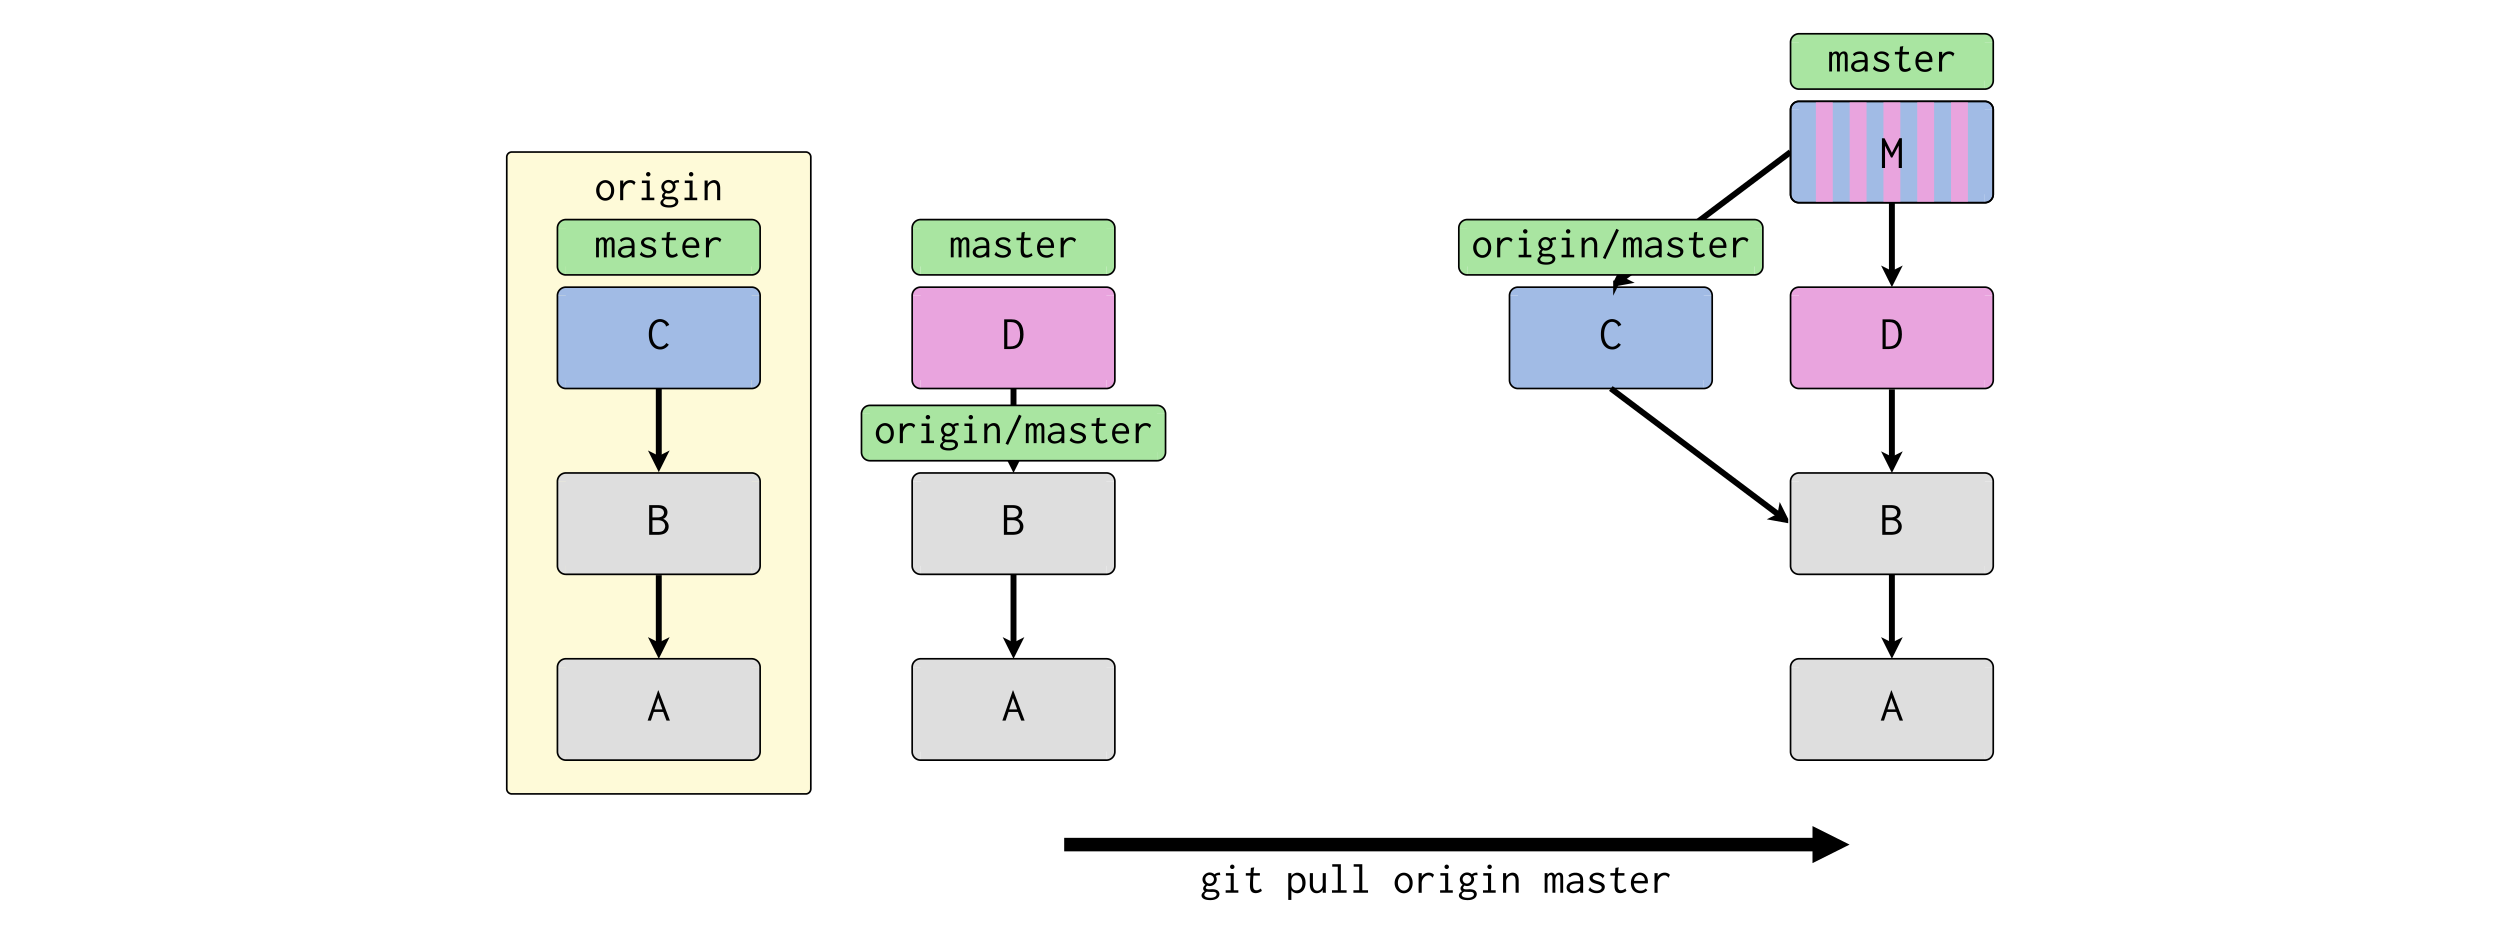 <svg xmlns="http://www.w3.org/2000/svg" xmlns:xlink="http://www.w3.org/1999/xlink" width="2960pt" height="1100pt" viewBox="0 0 2960 1100"><defs><symbol overflow="visible" id="a"><path style="stroke:none" d="M12.898-23.715a9.984 9.984 0 0 1 4.036.84 9.758 9.758 0 0 1 3.328 2.41c.945 1.05 1.695 2.328 2.258 3.836.554 1.508.835 3.192.84 5.05-.005 1.9-.274 3.595-.813 5.079-.543 1.492-1.29 2.77-2.235 3.836a9.525 9.525 0 0 1-3.351 2.437C15.67.332 14.3.61 12.848.61a9.761 9.761 0 0 1-4.192-.914A10.84 10.84 0 0 1 5.23-2.816C4.246-3.883 3.47-5.16 2.895-6.652c-.579-1.485-.868-3.094-.864-4.825a13.252 13.252 0 0 1 .887-4.875c.594-1.52 1.387-2.812 2.387-3.882a11.482 11.482 0 0 1 3.48-2.54 9.541 9.541 0 0 1 4.113-.94Zm6.805 12.238c-.004-1.453-.2-2.746-.586-3.882-.39-1.133-.906-2.09-1.547-2.871-.644-.774-1.383-1.368-2.21-1.778a5.991 5.991 0 0 0-2.614-.61 5.97 5.97 0 0 0-2.617.61c-.832.41-1.559 1.004-2.184 1.778-.625.78-1.125 1.718-1.496 2.82-.375 1.101-.562 2.348-.558 3.73-.004 1.36.183 2.594.558 3.707.371 1.121.871 2.086 1.496 2.895.625.816 1.36 1.441 2.211 1.879a5.68 5.68 0 0 0 2.692.66 6.128 6.128 0 0 0 2.664-.582 6.18 6.18 0 0 0 2.183-1.727c.625-.757 1.114-1.699 1.473-2.82.352-1.113.531-2.383.535-3.809Zm0 0"/></symbol><symbol overflow="visible" id="b"><path style="stroke:none" d="M5.027-23.207h3.758l-.101 4.469a7.694 7.694 0 0 1 3.386-3.73 10.041 10.041 0 0 1 4.973-1.298c2.512 0 4.582.848 6.215 2.54l-1.676 3.503a22.31 22.31 0 0 0-1.02-1.27 5.56 5.56 0 0 0-.996-.862 4.904 4.904 0 0 0-1.171-.56c-.43-.132-.946-.198-1.555-.202a6.688 6.688 0 0 0-3.164.789 8.699 8.699 0 0 0-2.574 2.082 10.563 10.563 0 0 0-1.758 2.969 9.448 9.448 0 0 0-.66 3.504V.05H5.027Zm0 0"/></symbol><symbol overflow="visible" id="c"><path style="stroke:none" d="M5.383-23.207h9.293v20.262h5.433V0H5.08v-2.945h5.94v-17.317H5.384Zm5.687-9.344a2.511 2.511 0 0 1 1.828-.761c.707.003 1.325.265 1.852.789.523.527.79 1.144.79 1.851 0 .715-.267 1.324-.79 1.828-.527.512-1.145.766-1.852.762a2.451 2.451 0 0 1-1.828-.762 2.451 2.451 0 0 1-.761-1.828c-.004-.742.25-1.367.761-1.879Zm0 0"/></symbol><symbol overflow="visible" id="d"><path style="stroke:none" d="M7.871-19.508a4.767 4.767 0 0 0-1.117 1.668 5.223 5.223 0 0 0-.356 1.918c0 .68.133 1.328.407 1.95a4.96 4.96 0 0 0 1.09 1.617c.453.457.996.82 1.625 1.085a4.76 4.76 0 0 0 1.957.403 4.74 4.74 0 0 0 1.98-.403 5.285 5.285 0 0 0 1.625-1.113A5.327 5.327 0 0 0 16.199-14c.27-.602.406-1.242.406-1.922 0-.668-.136-1.316-.406-1.941a5.402 5.402 0 0 0-1.117-1.645 5.367 5.367 0 0 0-1.652-1.11 4.889 4.889 0 0 0-1.953-.405c-1.391 0-2.594.507-3.606 1.515Zm9.344-2.226c1.625-1.383 3.555-2.078 5.789-2.082h.66l.457 3.046a9.704 9.704 0 0 0-1.371-.102c-1.492 0-2.828.356-4.012 1.067a7.03 7.03 0 0 1 1.168 3.91 7.418 7.418 0 0 1-.66 3.075 8.179 8.179 0 0 1-1.805 2.539 8.534 8.534 0 0 1-2.664 1.726 8.396 8.396 0 0 1-3.25.633c-.953 0-1.933-.183-2.945-.558-1.086 1.054-1.629 1.933-1.625 2.64-.004.578.328 1.027.988 1.348.66.324 1.567.484 2.72.48.64.004 1.288-.02 1.952-.074a28.976 28.976 0 0 1 1.856-.078c1.523.004 2.832.148 3.933.434 1.098.289 1.989.695 2.668 1.218.676.528 1.184 1.145 1.524 1.852.336.71.504 1.469.507 2.285a5.89 5.89 0 0 1-.66 2.664c-.441.863-1.101 1.625-1.98 2.285-.883.66-1.992 1.184-3.328 1.574-1.34.387-2.907.582-4.696.586-1.867-.004-3.464-.148-4.8-.433-1.336-.29-2.41-.688-3.223-1.192-.813-.511-1.434-1.093-1.856-1.754A3.784 3.784 0 0 1 1.93 3.25C1.926 1.418 3.195-.29 5.738-1.879c-1.258-.64-1.883-1.707-1.879-3.2-.004-1.452.875-2.91 2.641-4.366a7.558 7.558 0 0 1-2.54-2.742 7.31 7.31 0 0 1-.913-3.555c0-1.149.234-2.223.71-3.223a8.586 8.586 0 0 1 1.903-2.617 8.98 8.98 0 0 1 2.742-1.75 8.394 8.394 0 0 1 3.176-.637c2.266.004 4.145.75 5.637 2.235ZM8.175-1.22C6.243-.137 5.278 1.047 5.282 2.336c-.004.676.192 1.242.582 1.7.387.456.91.827 1.574 1.116.657.285 1.438.5 2.336.637.899.133 1.836.2 2.82.203 2.063-.004 3.774-.375 5.13-1.117 1.351-.746 2.027-1.746 2.03-2.996-.07-.918-.448-1.625-1.144-2.133-.695-.504-1.789-.758-3.273-.762-.172.004-.34.012-.508.028-.172.02-.34.027-.508.023-1.289.004-2.441-.02-3.453-.074a60.698 60.698 0 0 1-2.691-.18Zm0 0"/></symbol><symbol overflow="visible" id="e"><path style="stroke:none" d="M3.453 0v-23.207H7.11v4.113a10.364 10.364 0 0 1 3.399-3.402c1.379-.844 2.785-1.27 4.219-1.27 1.02 0 1.976.18 2.863.536.887.355 1.652.921 2.3 1.699.645.781 1.15 1.781 1.508 2.996.36 1.223.54 2.71.54 4.469V0H18.28v-13.965c0-2.433-.418-4.144-1.25-5.129-.836-.98-1.847-1.472-3.035-1.472-.785 0-1.586.171-2.398.507a7.307 7.307 0 0 0-2.22 1.45 7.496 7.496 0 0 0-1.632 2.257c-.426.883-.64 1.883-.637 2.997V0Zm0 0"/></symbol><symbol overflow="visible" id="i"><path style="stroke:none" d="M1.93 0v-23.207H5.28v2.285a6.536 6.536 0 0 1 2.082-2.055c.844-.523 1.742-.789 2.692-.789.98 0 1.851.325 2.613.965a4.28 4.28 0 0 1 1.45 2.438c.437-1.012 1.132-1.832 2.081-2.461a5.504 5.504 0 0 1 3.098-.942c1.586 0 2.754.57 3.504 1.703.742 1.137 1.082 2.547 1.015 4.239V0h-3.351v-16.453c-.004-1.047-.055-1.875-.152-2.488-.106-.606-.274-1.07-.508-1.395-.239-.32-.477-.523-.711-.61-.239-.081-.543-.124-.914-.128-.442.004-.883.183-1.32.535-.446.36-.833.805-1.169 1.344a7.29 7.29 0 0 0-.812 1.855 6.867 6.867 0 0 0-.305 2.004V0h-3.402v-16.148c-.004-1.93-.184-3.215-.535-3.86-.36-.64-.977-.96-1.852-.965-.816.004-1.601.485-2.363 1.45-.762.964-1.145 2.312-1.14 4.035V0Zm0 0"/></symbol><symbol overflow="visible" id="j"><path style="stroke:none" d="M4.621-20.465c2.063-2.164 4.82-3.246 8.277-3.25 2.84.004 5.082.723 6.727 2.16 1.64 1.442 2.465 3.836 2.465 7.184V0h-3.453v-2.54C16.164-.472 13.387.556 10.309.56 9.086.555 7.996.37 7.03 0c-.965-.371-1.785-.86-2.46-1.473A6.17 6.17 0 0 1 3.02-3.555c-.36-.777-.536-1.554-.532-2.336-.004-2.332 1.004-4.18 3.02-5.535 2.015-1.351 4.918-2.094 8.71-2.234h4.368v-.871c0-2.317-.484-3.934-1.45-4.856-.964-.918-2.46-1.379-4.491-1.383-2.508.004-4.59.883-6.247 2.641Zm14.117 9.598h-.863c-.477.004-.926-.004-1.348-.024-.425-.015-.84-.023-1.242-.027-1.863.004-3.387.129-4.57.383-1.188.254-2.117.601-2.793 1.039-.68.441-1.149.941-1.399 1.5a4.185 4.185 0 0 0-.378 1.8c-.004 1.087.468 2.016 1.421 2.794.946.78 2.114 1.172 3.504 1.168 1.012.004 1.926-.157 2.742-.48.81-.321 1.52-.712 2.133-1.169.606-.457 1.098-.93 1.473-1.422.371-.488.64-.922.812-1.297.336-.675.508-1.59.508-2.742Zm0 0"/></symbol><symbol overflow="visible" id="k"><path style="stroke:none" d="m21.938-20.11-2.133 3.2c-.172-.031-.258-.164-.258-.406 0-.235-.035-.407-.102-.508-.617-.778-1.488-1.496-2.613-2.156-1.129-.66-2.41-.989-3.84-.993a7.72 7.72 0 0 0-1.87.23 6.06 6.06 0 0 0-1.587.634 3.213 3.213 0 0 0-1.101 1.043 2.543 2.543 0 0 0-.41 1.445c-.004.41.097.773.304 1.094.203.324.527.636.973.937.437.309 1.062.613 1.867.914.8.309 1.848.649 3.145 1.016 2.93.781 5 1.703 6.214 2.77 1.207 1.066 1.813 2.378 1.817 3.933a6.656 6.656 0 0 1-.66 2.894c-.442.918-1.086 1.711-1.93 2.387-.852.68-1.867 1.215-3.047 1.602-1.187.387-2.523.578-4.012.582-3.894-.004-7.16-1.219-9.8-3.656l2.082-3.657c.097.11.168.274.203.496.03.227.148.497.36.805.202.316.577.672 1.124 1.066.543.403 1.379.844 2.508 1.325.508.246 1.09.418 1.738.52.649.105 1.297.155 1.945.155.68 0 1.368-.082 2.07-.253a7.201 7.201 0 0 0 1.895-.743 4.337 4.337 0 0 0 1.356-1.175c.34-.457.508-.977.512-1.559-.004-.883-.41-1.633-1.227-2.246-.82-.613-2.32-1.242-4.5-1.895-1.5-.437-2.492-.746-2.969-.918-1.23-.476-2.117-.89-2.66-1.25a7.284 7.284 0 0 1-1.484-1.273 5.906 5.906 0 0 1-1.075-1.68 5.043 5.043 0 0 1-.406-2.066c-.004-.813.219-1.594.66-2.344.438-.746 1.055-1.406 1.852-1.988.797-.574 1.742-1.043 2.844-1.402 1.097-.356 2.293-.536 3.582-.536 3.55 0 6.43 1.22 8.633 3.657Zm0 0"/></symbol><symbol overflow="visible" id="l"><path style="stroke:none" d="m9.547-29.402 3.96-.66a2.55 2.55 0 0 1-.128.812 5.453 5.453 0 0 0-.176.559l-.61 5.484h7.618v2.945h-7.617c-.309 3.032-.461 5.875-.457 8.532a65.325 65.325 0 0 0 .101 4.136c.067 1.125.246 2.012.535 2.657.29.648.704 1.152 1.25 1.507.54.36 1.274.535 2.196.535 1.562 0 3.297-.71 5.207-2.132l1.12 2.894c-2.335 1.727-4.741 2.59-7.21 2.59-2.441 0-4.219-.738-5.332-2.215C8.883-3.234 8.375-5.633 8.48-8.96c-.003-1.219.032-2.781.102-4.684.066-1.898.203-4.105.406-6.617H3.555v-2.945H9.14Zm0 0"/></symbol><symbol overflow="visible" id="m"><path style="stroke:none" d="M13.152-23.766c1.215 0 2.399.223 3.555.66a8.339 8.339 0 0 1 3.02 2.008c.863.899 1.558 2.04 2.082 3.426.523 1.39.785 3.035.789 4.926-.004.273-.012.55-.028.84-.015.289-.043.57-.074.836H5.992c.067 1.629.344 2.992.836 4.09.488 1.101 1.11 1.988 1.856 2.664a6.516 6.516 0 0 0 2.488 1.449c.91.289 1.824.43 2.742.43 2.402 0 4.399-.864 5.992-2.59l2.032 1.98C19.973-.68 17.261.503 13.813.508 12.117.504 10.57.246 9.163-.277 7.758-.801 6.563-1.574 5.586-2.59 4.602-3.605 3.84-4.863 3.3-6.37c-.547-1.504-.817-3.223-.813-5.156-.004-1.961.274-3.707.836-5.23.555-1.524 1.317-2.802 2.285-3.833a9.798 9.798 0 0 1 3.38-2.363c1.284-.54 2.671-.813 4.163-.813Zm-7.007 9.75H18.89c0-.132.007-.257.023-.375a4.03 4.03 0 0 0 .027-.425 6.06 6.06 0 0 0-.484-2.375 6.355 6.355 0 0 0-1.293-1.954 6.575 6.575 0 0 0-1.906-1.328 5.679 5.679 0 0 0-2.36-.5c-1.593.004-3.03.563-4.316 1.676-1.289 1.121-2.102 2.879-2.437 5.281Zm0 0"/></symbol><symbol overflow="visible" id="o"><path style="stroke:none" d="m3.25.66 15.895-34.43 3.046 1.575L6.246 2.133Zm0 0"/></symbol><symbol overflow="visible" id="q"><path style="stroke:none" d="M3.047-23.207h3.605v3.555a8.524 8.524 0 0 1 3.141-2.97c1.309-.726 2.629-1.089 3.96-1.093 1.29.004 2.524.25 3.704.738a8.911 8.911 0 0 1 3.117 2.207c.899.985 1.613 2.22 2.145 3.707.523 1.493.789 3.254.793 5.282-.004 2.035-.285 3.828-.844 5.383-.566 1.558-1.309 2.855-2.223 3.886-.922 1.035-1.968 1.813-3.14 2.336-1.18.524-2.38.785-3.602.785-1.433 0-2.762-.32-3.984-.964a8.126 8.126 0 0 1-3.016-2.692V8.48H3.047ZM6.652-9.711c.063 2.496.645 4.281 1.739 5.356 1.093 1.078 2.441 1.613 4.046 1.613.848 0 1.7-.133 2.555-.403.852-.27 1.637-.734 2.356-1.39.715-.656 1.285-1.52 1.715-2.598.421-1.074.636-2.422.64-4.043-.004-2.957-.629-5.254-1.871-6.89-1.25-1.63-2.996-2.48-5.242-2.551a6.877 6.877 0 0 0-2.102.355c-.718.235-1.36.64-1.918 1.211-.566.578-1.027 1.344-1.383 2.297-.359.961-.539 2.145-.535 3.559Zm0 0"/></symbol><symbol overflow="visible" id="r"><path style="stroke:none" d="M3.2-23.207h3.655v12.95c0 1.491.133 2.737.407 3.734.27 1 .652 1.8 1.148 2.41.492.61 1.055 1.05 1.684 1.32.629.273 1.316.41 2.066.406a6.843 6.843 0 0 0 2.344-.61A6.439 6.439 0 0 0 16.52-4.44c.593-.625 1.062-1.43 1.402-2.414.34-.98.512-2.165.512-3.555v-12.797h3.656v21.125c0 .781.082 1.473.254 2.082h-3.809c-.039-.234-.07-.496-.101-.785a4.66 4.66 0 0 1 0-.992l.05-1.778a8.128 8.128 0 0 1-3.03 3.024C14.175.195 12.776.555 11.25.559 10.059.555 8.988.348 8.04-.074c-.954-.422-1.813-1.074-2.575-1.957-.766-.88-1.344-1.996-1.73-3.352-.395-1.351-.59-2.976-.587-4.875Zm0 0"/></symbol><symbol overflow="visible" id="s"><path style="stroke:none" d="M4.316-33.77h10.207v30.825h6.805V0H4.012v-2.945h6.855v-27.88h-6.55Zm0 0"/></symbol><symbol overflow="visible" id="f"><path style="stroke:none" d="M3.047-35.152h8.183c3.004.004 5.344.418 7.024 1.242 1.672.828 3.094 2.012 4.258 3.555 1.164 1.543 2.027 3.406 2.597 5.585.563 2.184.848 4.645.848 7.391 0 2.711-.34 5.14-1.016 7.281-.68 2.149-1.609 3.98-2.793 5.5-1.187 1.528-2.722 2.684-4.601 3.47C15.664-.34 13.332.05 10.55.054H3.047ZM6.77-31.88v28.832h3.585c3.993 0 6.915-1.215 8.766-3.644 1.844-2.43 2.77-5.926 2.774-10.489-.043-4.597-.895-8.195-2.551-10.797-1.664-2.597-4.453-3.898-8.371-3.902Zm0 0"/></symbol><symbol overflow="visible" id="g"><path style="stroke:none" d="M2.707-35.152h9.988c2.028.004 3.785.199 5.274.593 1.484.395 2.68.989 3.586 1.774.902.789 1.597 1.7 2.086 2.73.488 1.035.734 2.168.734 3.407 0 1.652-.453 3.21-1.355 4.675-.903 1.465-2.18 2.5-3.836 3.098a9.748 9.748 0 0 1 2.68 1.441 11.68 11.68 0 0 1 2.116 2.118 8.884 8.884 0 0 1 1.352 2.574c.297.926.45 1.875.453 2.851-.004 2.977-1.058 5.371-3.16 7.18C20.515-.902 17.187 0 12.641 0H2.707Zm3.895 3.273v11.285h5.484c1.566.004 2.855-.136 3.863-.426 1.008-.28 1.817-.671 2.434-1.164a4.661 4.661 0 0 0 1.37-1.785 7.47 7.47 0 0 0 .56-2.242 7.668 7.668 0 0 0-.532-2.21c-.281-.677-.722-1.27-1.316-1.786-.602-.508-1.363-.914-2.293-1.219-.934-.297-2.09-.449-3.469-.453Zm0 14.555v13.883h6.765c3.028.003 5.14-.63 6.336-1.899 1.192-1.262 1.863-2.86 2.02-4.789-.078-1.055-.285-2.016-.625-2.887a6.33 6.33 0 0 0-1.563-2.293c-.703-.66-1.652-1.16-2.844-1.504-1.195-.335-2.625-.507-4.289-.511Zm0 0"/></symbol><symbol overflow="visible" id="h"><path style="stroke:none" d="m.875 0 12.414-35.773h.45L27.28 0H23.22l-3.895-10.27H8.152L4.77 0Zm17.547-13.316-4.965-13.43-4.512 13.43Zm0 0"/></symbol><symbol overflow="visible" id="n"><path style="stroke:none" d="M22.457-27.188c-.004-.44-.059-.769-.168-.992a8.673 8.673 0 0 0-2.937-2.906c-1.207-.715-2.485-1.074-3.836-1.078a7.088 7.088 0 0 0-3.61.988c-1.129.66-2.129 1.621-2.992 2.88-.867 1.265-1.543 2.796-2.031 4.597-.488 1.808-.73 3.86-.73 6.152 0 2.223.242 4.246.73 6.067.488 1.828 1.176 3.386 2.058 4.683.883 1.297 1.918 2.305 3.106 3.02a7.239 7.239 0 0 0 3.808 1.07c1.391 0 2.735-.395 4.036-1.188 1.293-.789 2.336-1.859 3.132-3.214l2.934 1.918a10.945 10.945 0 0 1-2.035 2.484A13.528 13.528 0 0 1 21.41-.902c-.883.492-1.765.855-2.648 1.097-.883.242-1.778.367-2.68.367-2.035 0-3.832-.347-5.39-1.042-1.563-.696-2.993-1.774-4.29-3.243-1.3-1.465-2.308-3.328-3.02-5.586-.718-2.254-1.073-4.945-1.07-8.07-.003-3.46.41-6.348 1.243-8.66.824-2.313 1.914-4.164 3.273-5.559 1.352-1.39 2.793-2.379 4.317-2.96 1.523-.583 3-.872 4.43-.876 1.163.004 2.3.172 3.413.508 1.106.34 2.14.809 3.102 1.41.96.602 1.816 1.328 2.566 2.172.75.852 1.352 1.801 1.809 2.848l-3.781 1.863c-.157-.105-.23-.293-.227-.555Zm0 0"/></symbol><symbol overflow="visible" id="t"><path style="stroke:none" d="M2.313-35.152h3.105l8.687 17.207 8.86-17.266h2.992V0H22.23v-26.52l-7.617 14.165H13.09L5.98-26.352V0H2.312Zm0 0"/></symbol></defs><path style="fill-rule:nonzero;fill:#fff;fill-opacity:1;stroke-width:0;stroke-linecap:butt;stroke-linejoin:miter;stroke:#000;stroke-opacity:1;stroke-miterlimit:10" d="M0 0h148v55H0Zm0 0" transform="scale(20)"/><path style="fill-rule:evenodd;fill:#fefad8;fill-opacity:1;stroke-width:.1;stroke-linecap:butt;stroke-linejoin:round;stroke:#000;stroke-opacity:1;stroke-miterlimit:10" d="M30.3 9h17.4a.3.3 0 0 1 .3.3v37.4a.3.3 0 0 1-.3.3H30.3a.3.3 0 0 1-.3-.3V9.3a.3.3 0 0 1 .3-.3" transform="scale(20)"/><path style="fill:none;stroke-width:.35;stroke-linecap:butt;stroke-linejoin:round;stroke:#000;stroke-opacity:1;stroke-miterlimit:10" d="M39 34.049v4.185" transform="scale(20)"/><path style="fill-rule:evenodd;fill:#000;fill-opacity:1;stroke-width:.35;stroke-linecap:butt;stroke-linejoin:miter;stroke:#000;stroke-opacity:1;stroke-miterlimit:10" d="m39 38.609-.25-.5.25.125.25-.125-.25.5Zm0 0" transform="scale(20)"/><path style="fill:none;stroke-width:.35;stroke-linecap:butt;stroke-linejoin:miter;stroke:#000;stroke-opacity:1;stroke-miterlimit:10" d="M39 23v4.185" transform="scale(20)"/><path style="fill-rule:evenodd;fill:#000;fill-opacity:1;stroke-width:.35;stroke-linecap:butt;stroke-linejoin:miter;stroke:#000;stroke-opacity:1;stroke-miterlimit:10" d="m39 27.56-.25-.5.25.125.25-.125-.25.5Zm0 0" transform="scale(20)"/><g style="fill:#000;fill-opacity:1"><use xlink:href="#a" x="703.828" y="237"/><use xlink:href="#b" x="729.219" y="237"/><use xlink:href="#c" x="754.609" y="237"/><use xlink:href="#d" x="780" y="237"/><use xlink:href="#c" x="805.391" y="237"/><use xlink:href="#e" x="830.781" y="237"/></g><path style="fill:none;stroke-width:.8;stroke-linecap:butt;stroke-linejoin:miter;stroke:#000;stroke-opacity:1;stroke-miterlimit:10" d="M63 50h44.7" transform="scale(20)"/><path style="fill-rule:evenodd;fill:#000;fill-opacity:1;stroke-width:.8;stroke-linecap:butt;stroke-linejoin:miter;stroke:#000;stroke-opacity:1;stroke-miterlimit:10" d="m107.7 50.45.9-.45-.9-.45v.9Zm0 0" transform="scale(20)"/><path style="fill:none;stroke-width:.35;stroke-linecap:butt;stroke-linejoin:miter;stroke:#000;stroke-opacity:1;stroke-miterlimit:10" d="M60 34v4.234" transform="scale(20)"/><path style="fill-rule:evenodd;fill:#000;fill-opacity:1;stroke-width:.35;stroke-linecap:butt;stroke-linejoin:miter;stroke:#000;stroke-opacity:1;stroke-miterlimit:10" d="m60 38.609-.25-.5.25.125.25-.125-.25.5Zm0 0" transform="scale(20)"/><path style="fill:none;stroke-width:.35;stroke-linecap:butt;stroke-linejoin:miter;stroke:#000;stroke-opacity:1;stroke-miterlimit:10" d="M60 23v4.234" transform="scale(20)"/><path style="fill-rule:evenodd;fill:#000;fill-opacity:1;stroke-width:.35;stroke-linecap:butt;stroke-linejoin:miter;stroke:#000;stroke-opacity:1;stroke-miterlimit:10" d="m60 27.609-.25-.5.25.125.25-.125-.25.5Zm0 0" transform="scale(20)"/><path style="stroke:none;fill-rule:evenodd;fill:#e9a4de;fill-opacity:1" d="M1090 340h220v120h-220ZM1090 350v-10c-5.523 0-10 4.477-10 10h10ZM1310 350h10c0-5.523-4.477-10-10-10v10Zm0 0"/><path style="stroke:none;fill-rule:evenodd;fill:#e9a4de;fill-opacity:1" d="M1080 350h240v100h-240ZM1090 450h-10c0 5.523 4.477 10 10 10v-10ZM1310 450v10c5.523 0 10-4.477 10-10h-10Zm0 0"/><path style="fill:none;stroke-width:.1;stroke-linecap:butt;stroke-linejoin:miter;stroke:#000;stroke-opacity:1;stroke-miterlimit:10" d="M54.5 17h11M54.5 23h11M54.5 17a.5.5 0 0 0-.5.5M66 17.5a.5.5 0 0 0-.5-.5M54 17.5v5M66 17.5v5M54 22.5a.5.5 0 0 0 .5.5M65.5 23a.5.5 0 0 0 .5-.5" transform="scale(20)"/><use xlink:href="#f" x="1185.898" y="413.223" style="fill:#000;fill-opacity:1"/><path style="stroke:none;fill-rule:evenodd;fill:#dedede;fill-opacity:1" d="M1090 560h220v120h-220ZM1090 570v-10c-5.523 0-10 4.477-10 10h10ZM1310 570h10c0-5.523-4.477-10-10-10v10Zm0 0"/><path style="stroke:none;fill-rule:evenodd;fill:#dedede;fill-opacity:1" d="M1080 570h240v100h-240ZM1090 670h-10c0 5.523 4.477 10 10 10v-10ZM1310 670v10c5.523 0 10-4.477 10-10h-10Zm0 0"/><path style="fill:none;stroke-width:.1;stroke-linecap:butt;stroke-linejoin:miter;stroke:#000;stroke-opacity:1;stroke-miterlimit:10" d="M54.5 28h11M54.5 34h11M54.5 28a.5.5 0 0 0-.5.5M66 28.5a.5.5 0 0 0-.5-.5M54 28.5v5M66 28.5v5M54 33.5a.5.5 0 0 0 .5.5M65.5 34a.5.5 0 0 0 .5-.5" transform="scale(20)"/><use xlink:href="#g" x="1185.898" y="633.223" style="fill:#000;fill-opacity:1"/><path style="stroke:none;fill-rule:evenodd;fill:#dedede;fill-opacity:1" d="M1090 780h220v120h-220ZM1090 790v-10c-5.523 0-10 4.477-10 10h10ZM1310 790h10c0-5.523-4.477-10-10-10v10Zm0 0"/><path style="stroke:none;fill-rule:evenodd;fill:#dedede;fill-opacity:1" d="M1080 790h240v100h-240ZM1090 890h-10c0 5.523 4.477 10 10 10v-10ZM1310 890v10c5.523 0 10-4.477 10-10h-10Zm0 0"/><path style="fill:none;stroke-width:.1;stroke-linecap:butt;stroke-linejoin:miter;stroke:#000;stroke-opacity:1;stroke-miterlimit:10" d="M54.5 39h11M54.5 45h11M54.5 39a.5.5 0 0 0-.5.5M66 39.5a.5.5 0 0 0-.5-.5M54 39.5v5M66 39.5v5M54 44.5a.5.5 0 0 0 .5.5M65.5 45a.5.5 0 0 0 .5-.5" transform="scale(20)"/><use xlink:href="#h" x="1185.898" y="853.223" style="fill:#000;fill-opacity:1"/><path style="stroke:none;fill-rule:evenodd;fill:#a9e5a1;fill-opacity:1" d="M1090 260h220v65.5h-220ZM1090 270v-10c-5.523 0-10 4.477-10 10h10ZM1310 270h10c0-5.523-4.477-10-10-10v10Zm0 0"/><path style="stroke:none;fill-rule:evenodd;fill:#a9e5a1;fill-opacity:1" d="M1080 270h240v45.5h-240ZM1090 315.5h-10c0 5.523 4.477 10 10 10v-10ZM1310 315.5v10c5.523 0 10-4.477 10-10h-10Zm0 0"/><path style="fill:none;stroke-width:.1;stroke-linecap:butt;stroke-linejoin:miter;stroke:#000;stroke-opacity:1;stroke-miterlimit:10" d="M54.5 13h11M54.5 16.275h11M54.5 13a.5.5 0 0 0-.5.5M66 13.5a.5.5 0 0 0-.5-.5M54 13.5v2.275M66 13.5v2.275M54 15.775a.5.5 0 0 0 .5.5M65.5 16.275a.5.5 0 0 0 .5-.5" transform="scale(20)"/><g style="fill:#000;fill-opacity:1"><use xlink:href="#i" x="1123.828" y="304.648"/><use xlink:href="#j" x="1149.219" y="304.648"/><use xlink:href="#k" x="1174.609" y="304.648"/><use xlink:href="#l" x="1200" y="304.648"/><use xlink:href="#m" x="1225.391" y="304.648"/><use xlink:href="#b" x="1250.781" y="304.648"/></g><path style="stroke:none;fill-rule:evenodd;fill:#a9e5a1;fill-opacity:1" d="M670 260h220v65.5H670ZM670 270v-10c-5.523 0-10 4.477-10 10h10ZM890 270h10c0-5.523-4.477-10-10-10v10Zm0 0"/><path style="stroke:none;fill-rule:evenodd;fill:#a9e5a1;fill-opacity:1" d="M660 270h240v45.5H660ZM670 315.5h-10c0 5.523 4.477 10 10 10v-10ZM890 315.5v10c5.523 0 10-4.477 10-10h-10Zm0 0"/><path style="fill:none;stroke-width:.1;stroke-linecap:butt;stroke-linejoin:miter;stroke:#000;stroke-opacity:1;stroke-miterlimit:10" d="M33.5 13h11M33.5 16.275h11M33.5 13a.5.5 0 0 0-.5.5M45 13.5a.5.5 0 0 0-.5-.5M33 13.5v2.275M45 13.5v2.275M33 15.775a.5.5 0 0 0 .5.5M44.5 16.275a.5.5 0 0 0 .5-.5" transform="scale(20)"/><g style="fill:#000;fill-opacity:1"><use xlink:href="#i" x="703.828" y="304.648"/><use xlink:href="#j" x="729.219" y="304.648"/><use xlink:href="#k" x="754.609" y="304.648"/><use xlink:href="#l" x="780" y="304.648"/><use xlink:href="#m" x="805.391" y="304.648"/><use xlink:href="#b" x="830.781" y="304.648"/></g><path style="stroke:none;fill-rule:evenodd;fill:#a1bbe5;fill-opacity:1" d="M670 340h220v120H670ZM670 350v-10c-5.523 0-10 4.477-10 10h10ZM890 350h10c0-5.523-4.477-10-10-10v10Zm0 0"/><path style="stroke:none;fill-rule:evenodd;fill:#a1bbe5;fill-opacity:1" d="M660 350h240v100H660ZM670 450h-10c0 5.523 4.477 10 10 10v-10ZM890 450v10c5.523 0 10-4.477 10-10h-10Zm0 0"/><path style="fill:none;stroke-width:.1;stroke-linecap:butt;stroke-linejoin:miter;stroke:#000;stroke-opacity:1;stroke-miterlimit:10" d="M33.5 17h11M33.5 23h11M33.5 17a.5.5 0 0 0-.5.5M45 17.5a.5.5 0 0 0-.5-.5M33 17.5v5M45 17.5v5M33 22.5a.5.5 0 0 0 .5.5M44.5 23a.5.5 0 0 0 .5-.5" transform="scale(20)"/><use xlink:href="#n" x="765.898" y="413.223" style="fill:#000;fill-opacity:1"/><path style="stroke:none;fill-rule:evenodd;fill:#dedede;fill-opacity:1" d="M670 780h220v120H670ZM670 790v-10c-5.523 0-10 4.477-10 10h10ZM890 790h10c0-5.523-4.477-10-10-10v10Zm0 0"/><path style="stroke:none;fill-rule:evenodd;fill:#dedede;fill-opacity:1" d="M660 790h240v100H660ZM670 890h-10c0 5.523 4.477 10 10 10v-10ZM890 890v10c5.523 0 10-4.477 10-10h-10Zm0 0"/><path style="fill:none;stroke-width:.1;stroke-linecap:butt;stroke-linejoin:miter;stroke:#000;stroke-opacity:1;stroke-miterlimit:10" d="M33.5 39h11M33.5 45h11M33.5 39a.5.5 0 0 0-.5.5M45 39.5a.5.5 0 0 0-.5-.5M33 39.5v5M45 39.5v5M33 44.5a.5.5 0 0 0 .5.5M44.5 45a.5.5 0 0 0 .5-.5" transform="scale(20)"/><use xlink:href="#h" x="765.898" y="853.223" style="fill:#000;fill-opacity:1"/><path style="stroke:none;fill-rule:evenodd;fill:#dedede;fill-opacity:1" d="M670 560h220v120H670ZM670 570v-10c-5.523 0-10 4.477-10 10h10ZM890 570h10c0-5.523-4.477-10-10-10v10Zm0 0"/><path style="stroke:none;fill-rule:evenodd;fill:#dedede;fill-opacity:1" d="M660 570h240v100H660ZM670 670h-10c0 5.523 4.477 10 10 10v-10ZM890 670v10c5.523 0 10-4.477 10-10h-10Zm0 0"/><path style="fill:none;stroke-width:.1;stroke-linecap:butt;stroke-linejoin:miter;stroke:#000;stroke-opacity:1;stroke-miterlimit:10" d="M33.5 28h11M33.5 34h11M33.5 28a.5.5 0 0 0-.5.5M45 28.5a.5.5 0 0 0-.5-.5M33 28.5v5M45 28.5v5M33 33.5a.5.5 0 0 0 .5.5M44.5 34a.5.5 0 0 0 .5-.5" transform="scale(20)"/><use xlink:href="#g" x="765.898" y="633.223" style="fill:#000;fill-opacity:1"/><path style="stroke:none;fill-rule:evenodd;fill:#a9e5a1;fill-opacity:1" d="M1030 480h340v65.5h-340ZM1030 490v-10c-5.523 0-10 4.477-10 10h10ZM1370 490h10c0-5.523-4.477-10-10-10v10Zm0 0"/><path style="stroke:none;fill-rule:evenodd;fill:#a9e5a1;fill-opacity:1" d="M1020 490h360v45.5h-360ZM1030 535.5h-10c0 5.523 4.477 10 10 10v-10ZM1370 535.5v10c5.523 0 10-4.477 10-10h-10Zm0 0"/><path style="fill:none;stroke-width:.1;stroke-linecap:butt;stroke-linejoin:miter;stroke:#000;stroke-opacity:1;stroke-miterlimit:10" d="M51.5 24h17M51.5 27.275h17M51.5 24a.5.5 0 0 0-.5.5M69 24.5a.5.5 0 0 0-.5-.5M51 24.5v2.275M69 24.5v2.275M51 26.775a.5.5 0 0 0 .5.5M68.5 27.275a.5.5 0 0 0 .5-.5" transform="scale(20)"/><g style="fill:#000;fill-opacity:1"><use xlink:href="#a" x="1034.961" y="524.648"/><use xlink:href="#b" x="1060.352" y="524.648"/><use xlink:href="#c" x="1085.742" y="524.648"/><use xlink:href="#d" x="1111.133" y="524.648"/><use xlink:href="#c" x="1136.523" y="524.648"/><use xlink:href="#e" x="1161.914" y="524.648"/><use xlink:href="#o" x="1187.305" y="524.648"/><use xlink:href="#i" x="1212.695" y="524.648"/><use xlink:href="#j" x="1238.086" y="524.648"/><use xlink:href="#k" x="1263.477" y="524.648"/><use xlink:href="#l" x="1288.867" y="524.648"/><use xlink:href="#m" x="1314.258" y="524.648"/><use xlink:href="#b" x="1339.648" y="524.648"/></g><g style="fill:#000;fill-opacity:1"><use xlink:href="#d" x="1420.703" y="1057"/><use xlink:href="#c" x="1446.094" y="1057"/><use xlink:href="#l" x="1471.484" y="1057"/><use xlink:href="#p" x="1496.875" y="1057"/><use xlink:href="#q" x="1522.266" y="1057"/><use xlink:href="#r" x="1547.656" y="1057"/><use xlink:href="#s" x="1573.047" y="1057"/><use xlink:href="#s" x="1598.438" y="1057"/><use xlink:href="#p" x="1623.828" y="1057"/><use xlink:href="#a" x="1649.219" y="1057"/><use xlink:href="#b" x="1674.609" y="1057"/><use xlink:href="#c" x="1700" y="1057"/><use xlink:href="#d" x="1725.391" y="1057"/><use xlink:href="#c" x="1750.781" y="1057"/><use xlink:href="#e" x="1776.172" y="1057"/><use xlink:href="#p" x="1801.563" y="1057"/><use xlink:href="#i" x="1826.953" y="1057"/><use xlink:href="#j" x="1852.344" y="1057"/><use xlink:href="#k" x="1877.734" y="1057"/><use xlink:href="#l" x="1903.125" y="1057"/><use xlink:href="#m" x="1928.516" y="1057"/><use xlink:href="#b" x="1953.906" y="1057"/></g><path style="fill:none;stroke-width:.35;stroke-linecap:butt;stroke-linejoin:miter;stroke:#000;stroke-opacity:1;stroke-miterlimit:10" d="M112 34v4.234" transform="scale(20)"/><path style="fill-rule:evenodd;fill:#000;fill-opacity:1;stroke-width:.35;stroke-linecap:butt;stroke-linejoin:miter;stroke:#000;stroke-opacity:1;stroke-miterlimit:10" d="m112 38.609-.25-.5.25.125.25-.125-.25.5Zm0 0" transform="scale(20)"/><path style="fill:none;stroke-width:.35;stroke-linecap:butt;stroke-linejoin:miter;stroke:#000;stroke-opacity:1;stroke-miterlimit:10" d="M112 23.049v4.185" transform="scale(20)"/><path style="fill-rule:evenodd;fill:#000;fill-opacity:1;stroke-width:.35;stroke-linecap:butt;stroke-linejoin:miter;stroke:#000;stroke-opacity:1;stroke-miterlimit:10" d="m112 27.609-.25-.5.25.125.25-.125-.25.5Zm0 0" transform="scale(20)"/><path style="stroke:none;fill-rule:evenodd;fill:#dedede;fill-opacity:1" d="M2130 560h220v120h-220ZM2130 570v-10c-5.523 0-10 4.477-10 10h10ZM2350 570h10c0-5.523-4.477-10-10-10v10Zm0 0"/><path style="stroke:none;fill-rule:evenodd;fill:#dedede;fill-opacity:1" d="M2120 570h240v100h-240ZM2130 670h-10c0 5.523 4.477 10 10 10v-10ZM2350 670v10c5.523 0 10-4.477 10-10h-10Zm0 0"/><path style="fill:none;stroke-width:.1;stroke-linecap:butt;stroke-linejoin:miter;stroke:#000;stroke-opacity:1;stroke-miterlimit:10" d="M106.5 28h11M106.5 34h11M106.5 28a.5.5 0 0 0-.5.5M118 28.5a.5.5 0 0 0-.5-.5M106 28.5v5M118 28.5v5M106 33.5a.5.5 0 0 0 .5.5M117.5 34a.5.5 0 0 0 .5-.5" transform="scale(20)"/><use xlink:href="#g" x="2225.898" y="633.223" style="fill:#000;fill-opacity:1"/><path style="stroke:none;fill-rule:evenodd;fill:#dedede;fill-opacity:1" d="M2130 780h220v120h-220ZM2130 790v-10c-5.523 0-10 4.477-10 10h10ZM2350 790h10c0-5.523-4.477-10-10-10v10Zm0 0"/><path style="stroke:none;fill-rule:evenodd;fill:#dedede;fill-opacity:1" d="M2120 790h240v100h-240ZM2130 890h-10c0 5.523 4.477 10 10 10v-10ZM2350 890v10c5.523 0 10-4.477 10-10h-10Zm0 0"/><path style="fill:none;stroke-width:.1;stroke-linecap:butt;stroke-linejoin:miter;stroke:#000;stroke-opacity:1;stroke-miterlimit:10" d="M106.5 39h11M106.5 45h11M106.5 39a.5.5 0 0 0-.5.5M118 39.5a.5.5 0 0 0-.5-.5M106 39.5v5M118 39.5v5M106 44.5a.5.5 0 0 0 .5.5M117.5 45a.5.5 0 0 0 .5-.5" transform="scale(20)"/><use xlink:href="#h" x="2225.898" y="853.223" style="fill:#000;fill-opacity:1"/><path style="stroke:none;fill-rule:evenodd;fill:#a9e5a1;fill-opacity:1" d="M2130 40h220v65.5h-220ZM2130 50V40c-5.523 0-10 4.477-10 10h10ZM2350 50h10c0-5.523-4.477-10-10-10v10Zm0 0"/><path style="stroke:none;fill-rule:evenodd;fill:#a9e5a1;fill-opacity:1" d="M2120 50h240v45.5h-240ZM2130 95.5h-10c0 5.523 4.477 10 10 10v-10ZM2350 95.5v10c5.523 0 10-4.477 10-10h-10Zm0 0"/><path style="fill:none;stroke-width:.1;stroke-linecap:butt;stroke-linejoin:miter;stroke:#000;stroke-opacity:1;stroke-miterlimit:10" d="M106.5 2h11M106.5 5.275h11M106.5 2a.5.5 0 0 0-.5.5M118 2.5a.5.5 0 0 0-.5-.5M106 2.5v2.275M118 2.5v2.275M106 4.775a.5.5 0 0 0 .5.5M117.5 5.275a.5.5 0 0 0 .5-.5" transform="scale(20)"/><g style="fill:#000;fill-opacity:1"><use xlink:href="#i" x="2163.828" y="84.648"/><use xlink:href="#j" x="2189.219" y="84.648"/><use xlink:href="#k" x="2214.609" y="84.648"/><use xlink:href="#l" x="2240" y="84.648"/><use xlink:href="#m" x="2265.391" y="84.648"/><use xlink:href="#b" x="2290.781" y="84.648"/></g><path style="stroke:none;fill-rule:evenodd;fill:#a1bbe5;fill-opacity:1" d="M1797.25 340h220v120h-220ZM1797.25 350v-10c-5.523 0-10 4.477-10 10h10ZM2017.25 350h10c0-5.523-4.477-10-10-10v10Zm0 0"/><path style="stroke:none;fill-rule:evenodd;fill:#a1bbe5;fill-opacity:1" d="M1787.25 350h240v100h-240ZM1797.25 450h-10c0 5.523 4.477 10 10 10v-10ZM2017.25 450v10c5.523 0 10-4.477 10-10h-10Zm0 0"/><path style="fill:none;stroke-width:.1;stroke-linecap:butt;stroke-linejoin:miter;stroke:#000;stroke-opacity:1;stroke-miterlimit:10" d="M89.862 17h11M89.862 23h11M89.862 17a.5.5 0 0 0-.5.5M101.362 17.5a.5.5 0 0 0-.5-.5M89.362 17.5v5M101.362 17.5v5M89.362 22.5a.5.5 0 0 0 .5.5M100.862 23a.5.5 0 0 0 .5-.5" transform="scale(20)"/><use xlink:href="#n" x="1893.148" y="413.223" style="fill:#000;fill-opacity:1"/><path style="fill:none;stroke-width:.35;stroke-linecap:butt;stroke-linejoin:miter;stroke:#000;stroke-opacity:1;stroke-miterlimit:10" d="M112 12v4.234" transform="scale(20)"/><path style="fill-rule:evenodd;fill:#000;fill-opacity:1;stroke-width:.35;stroke-linecap:butt;stroke-linejoin:miter;stroke:#000;stroke-opacity:1;stroke-miterlimit:10" d="m112 16.609-.25-.5.25.125.25-.125-.25.5Zm0 0" transform="scale(20)"/><path style="stroke:none;fill-rule:evenodd;fill:#e9a4de;fill-opacity:1" d="M2130 340h220v120h-220ZM2130 350v-10c-5.523 0-10 4.477-10 10h10ZM2350 350h10c0-5.523-4.477-10-10-10v10Zm0 0"/><path style="stroke:none;fill-rule:evenodd;fill:#e9a4de;fill-opacity:1" d="M2120 350h240v100h-240ZM2130 450h-10c0 5.523 4.477 10 10 10v-10ZM2350 450v10c5.523 0 10-4.477 10-10h-10Zm0 0"/><path style="fill:none;stroke-width:.1;stroke-linecap:butt;stroke-linejoin:miter;stroke:#000;stroke-opacity:1;stroke-miterlimit:10" d="M106.5 17h11M106.5 23h11M106.5 17a.5.5 0 0 0-.5.5M118 17.5a.5.5 0 0 0-.5-.5M106 17.5v5M118 17.5v5M106 22.5a.5.5 0 0 0 .5.5M117.5 23a.5.5 0 0 0 .5-.5" transform="scale(20)"/><use xlink:href="#f" x="2225.898" y="413.223" style="fill:#000;fill-opacity:1"/><path style="fill:none;stroke-width:.35;stroke-linecap:butt;stroke-linejoin:miter;stroke:#000;stroke-opacity:1;stroke-miterlimit:10" d="m106 9-10.025 7.54" transform="scale(20)"/><path style="fill-rule:evenodd;fill:#000;fill-opacity:1;stroke-width:.35;stroke-linecap:butt;stroke-linejoin:miter;stroke:#000;stroke-opacity:1;stroke-miterlimit:10" d="m95.675 16.765.25-.5.05.274.25.125-.55.1Zm0 0" transform="scale(20)"/><path style="stroke:none;fill-rule:evenodd;fill:#a9e5a1;fill-opacity:1" d="M1737.25 260h340v65.5h-340ZM1737.25 270v-10c-5.523 0-10 4.477-10 10h10ZM2077.25 270h10c0-5.523-4.477-10-10-10v10Zm0 0"/><path style="stroke:none;fill-rule:evenodd;fill:#a9e5a1;fill-opacity:1" d="M1727.25 270h360v45.5h-360ZM1737.25 315.5h-10c0 5.523 4.477 10 10 10v-10ZM2077.25 315.5v10c5.523 0 10-4.477 10-10h-10Zm0 0"/><path style="fill:none;stroke-width:.1;stroke-linecap:butt;stroke-linejoin:miter;stroke:#000;stroke-opacity:1;stroke-miterlimit:10" d="M86.862 13h17M86.862 16.275h17M86.862 13a.5.5 0 0 0-.5.5M104.362 13.5a.5.5 0 0 0-.5-.5M86.362 13.5v2.275M104.362 13.5v2.275M86.362 15.775a.5.5 0 0 0 .5.5M103.862 16.275a.5.5 0 0 0 .5-.5" transform="scale(20)"/><g style="fill:#000;fill-opacity:1"><use xlink:href="#a" x="1742.211" y="304.648"/><use xlink:href="#b" x="1767.602" y="304.648"/><use xlink:href="#c" x="1792.992" y="304.648"/><use xlink:href="#d" x="1818.383" y="304.648"/><use xlink:href="#c" x="1843.773" y="304.648"/><use xlink:href="#e" x="1869.164" y="304.648"/><use xlink:href="#o" x="1894.555" y="304.648"/><use xlink:href="#i" x="1919.945" y="304.648"/><use xlink:href="#j" x="1945.336" y="304.648"/><use xlink:href="#k" x="1970.727" y="304.648"/><use xlink:href="#l" x="1996.117" y="304.648"/><use xlink:href="#m" x="2021.508" y="304.648"/><use xlink:href="#b" x="2046.898" y="304.648"/></g><path style="fill:none;stroke-width:.35;stroke-linecap:butt;stroke-linejoin:miter;stroke:#000;stroke-opacity:1;stroke-miterlimit:10" d="m95.362 23 10.026 7.54" transform="scale(20)"/><path style="fill-rule:evenodd;fill:#000;fill-opacity:1;stroke-width:.35;stroke-linecap:butt;stroke-linejoin:miter;stroke:#000;stroke-opacity:1;stroke-miterlimit:10" d="m105.687 30.765-.55-.1.25-.126.05-.275.25.5Zm0 0" transform="scale(20)"/><path style="stroke:none;fill-rule:evenodd;fill:#a1bbe5;fill-opacity:1" d="M2130 120h220v120h-220ZM2130 130v-10c-5.523 0-10 4.477-10 10h10ZM2350 130h10c0-5.523-4.477-10-10-10v10Zm0 0"/><path style="stroke:none;fill-rule:evenodd;fill:#a1bbe5;fill-opacity:1" d="M2120 130h240v100h-240ZM2130 230h-10c0 5.523 4.477 10 10 10v-10ZM2350 230v10c5.523 0 10-4.477 10-10h-10Zm0 0"/><path style="fill:none;stroke-width:.1;stroke-linecap:butt;stroke-linejoin:miter;stroke:#000;stroke-opacity:1;stroke-miterlimit:10" d="M106.5 6h11M106.5 12h11M106.5 6a.5.5 0 0 0-.5.5M118 6.5a.5.5 0 0 0-.5-.5M106 6.5v5M118 6.5v5M106 11.5a.5.5 0 0 0 .5.5M117.5 12a.5.5 0 0 0 .5-.5" transform="scale(20)"/><path style="fill:none;stroke-width:1;stroke-linecap:butt;stroke-linejoin:miter;stroke:#e9a4de;stroke-opacity:1;stroke-miterlimit:10" d="M108 6v6M110 6v6M114 6v6M116 6v6M112 6v6" transform="scale(20)"/><use xlink:href="#t" x="2225.898" y="198.875" style="fill:#000;fill-opacity:1"/><path style="fill:none;stroke-width:.1;stroke-linecap:butt;stroke-linejoin:miter;stroke:#000;stroke-opacity:1;stroke-miterlimit:10" d="M106.5 6h11M106.5 12h11M106.5 6a.5.5 0 0 0-.5.5M118 6.5a.5.5 0 0 0-.5-.5M106 6.5v5M118 6.5v5M106 11.5a.5.5 0 0 0 .5.5M117.5 12a.5.5 0 0 0 .5-.5" transform="scale(20)"/></svg>